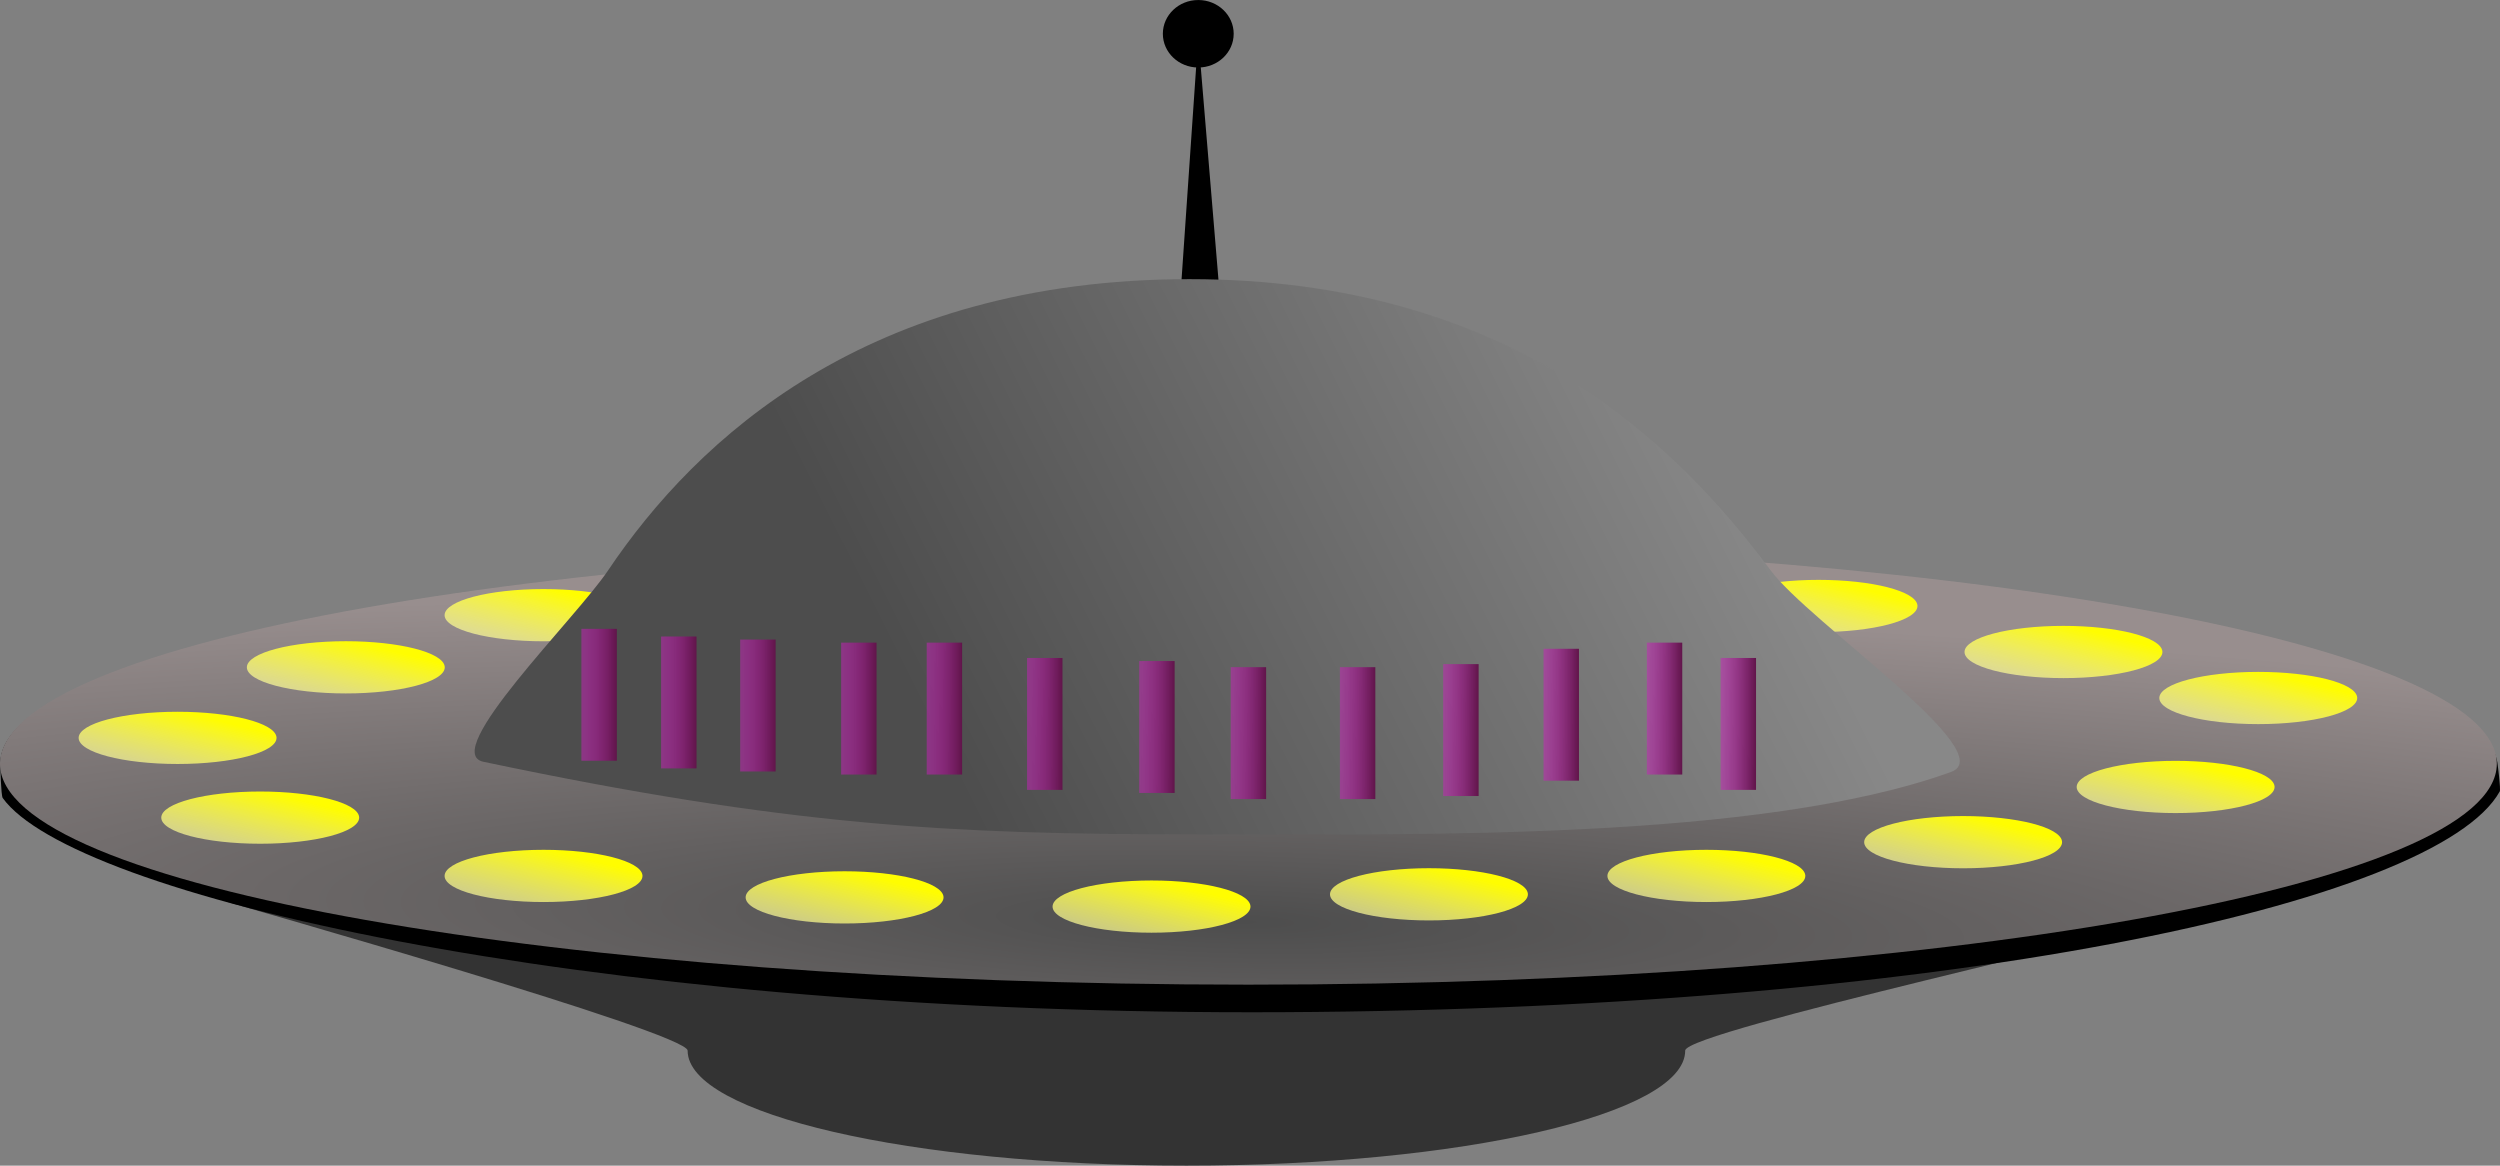 <?xml version="1.0" encoding="UTF-8" standalone="no"?>
<!-- Created with Inkscape (http://www.inkscape.org/) -->

<svg
   xmlns:dc="http://purl.org/dc/elements/1.1/"
   xmlns:cc="http://creativecommons.org/ns#"
   xmlns:rdf="http://www.w3.org/1999/02/22-rdf-syntax-ns#"
   xmlns:svg="http://www.w3.org/2000/svg"
   xmlns="http://www.w3.org/2000/svg"
   xmlns:xlink="http://www.w3.org/1999/xlink"
   xmlns:sodipodi="http://sodipodi.sourceforge.net/DTD/sodipodi-0.dtd"
   xmlns:inkscape="http://www.inkscape.org/namespaces/inkscape"
   width="180.771"
   height="84.286"
   id="svg2"
   version="1.1"
   inkscape:version="0.48.3.1 r9886"
   sodipodi:docname="alientship.svg">
  <rect width="100%" height="100%" fill="#808080" stroke="none"/>
  <defs
     id="defs4">
    <linearGradient
       id="linearGradient7255">
      <stop
         style="stop-color:#4d4d4d;stop-opacity:1;"
         offset="0"
         id="stop7257" />
      <stop
         style="stop-color:#888888;stop-opacity:1;"
         offset="1"
         id="stop7259" />
    </linearGradient>
    <linearGradient
       id="linearGradient7212">
      <stop
         style="stop-color:#4d4d4d;stop-opacity:1;"
         offset="0"
         id="stop7214" />
      <stop
         style="stop-color:#988e8e;stop-opacity:1;"
         offset="1"
         id="stop7216" />
    </linearGradient>
    <linearGradient
       id="linearGradient5123">
      <stop
         id="stop5131"
         offset="0"
         style="stop-color:#ffffff;stop-opacity:0.498;" />
      <stop
         style="stop-color:#f6f409;stop-opacity:1;"
         offset="1"
         id="stop5133" />
    </linearGradient>
    <linearGradient
       inkscape:collect="always"
       xlink:href="#linearGradient5123-8"
       id="linearGradient5129-8"
       x1="157.857"
       y1="276.291"
       x2="163.571"
       y2="252.719"
       gradientUnits="userSpaceOnUse" />
    <linearGradient
       id="linearGradient5123-8">
      <stop
         id="stop5131-6"
         offset="0"
         style="stop-color:#ffffff;stop-opacity:0.498;" />
      <stop
         style="stop-color:#fffd00;stop-opacity:1;"
         offset="1"
         id="stop5133-5" />
    </linearGradient>
    <linearGradient
       y2="252.719"
       x2="163.571"
       y1="276.291"
       x1="157.857"
       gradientUnits="userSpaceOnUse"
       id="linearGradient5150"
       xlink:href="#linearGradient5123-8"
       inkscape:collect="always" />
    <linearGradient
       inkscape:collect="always"
       xlink:href="#linearGradient5123-1"
       id="linearGradient5129-6"
       x1="157.857"
       y1="276.291"
       x2="163.571"
       y2="252.719"
       gradientUnits="userSpaceOnUse" />
    <linearGradient
       id="linearGradient5123-1">
      <stop
         id="stop5131-5"
         offset="0"
         style="stop-color:#ffffff;stop-opacity:0.498;" />
      <stop
         style="stop-color:#fffd00;stop-opacity:1;"
         offset="1"
         id="stop5133-1" />
    </linearGradient>
    <linearGradient
       y2="252.719"
       x2="163.571"
       y1="276.291"
       x1="157.857"
       gradientUnits="userSpaceOnUse"
       id="linearGradient5150-3"
       xlink:href="#linearGradient5123-1"
       inkscape:collect="always" />
    <linearGradient
       inkscape:collect="always"
       xlink:href="#linearGradient5123-7"
       id="linearGradient5129-9"
       x1="157.857"
       y1="276.291"
       x2="163.571"
       y2="252.719"
       gradientUnits="userSpaceOnUse" />
    <linearGradient
       id="linearGradient5123-7">
      <stop
         id="stop5131-68"
         offset="0"
         style="stop-color:#ffffff;stop-opacity:0.498;" />
      <stop
         style="stop-color:#fffd00;stop-opacity:1;"
         offset="1"
         id="stop5133-3" />
    </linearGradient>
    <linearGradient
       y2="252.719"
       x2="163.571"
       y1="276.291"
       x1="157.857"
       gradientUnits="userSpaceOnUse"
       id="linearGradient5150-9"
       xlink:href="#linearGradient5123-7"
       inkscape:collect="always" />
    <linearGradient
       inkscape:collect="always"
       xlink:href="#linearGradient5123-6"
       id="linearGradient5129-62"
       x1="157.857"
       y1="276.291"
       x2="163.571"
       y2="252.719"
       gradientUnits="userSpaceOnUse" />
    <linearGradient
       id="linearGradient5123-6">
      <stop
         id="stop5131-680"
         offset="0"
         style="stop-color:#ffffff;stop-opacity:0.498;" />
      <stop
         style="stop-color:#fffd00;stop-opacity:1;"
         offset="1"
         id="stop5133-35" />
    </linearGradient>
    <linearGradient
       y2="252.719"
       x2="163.571"
       y1="276.291"
       x1="157.857"
       gradientUnits="userSpaceOnUse"
       id="linearGradient5150-7"
       xlink:href="#linearGradient5123-6"
       inkscape:collect="always" />
    <linearGradient
       inkscape:collect="always"
       xlink:href="#linearGradient5123-76"
       id="linearGradient5129-85"
       x1="157.857"
       y1="276.291"
       x2="163.571"
       y2="252.719"
       gradientUnits="userSpaceOnUse" />
    <linearGradient
       id="linearGradient5123-76">
      <stop
         id="stop5131-1"
         offset="0"
         style="stop-color:#ffffff;stop-opacity:0.498;" />
      <stop
         style="stop-color:#fffd00;stop-opacity:1;"
         offset="1"
         id="stop5133-54" />
    </linearGradient>
    <linearGradient
       y2="252.719"
       x2="163.571"
       y1="276.291"
       x1="157.857"
       gradientUnits="userSpaceOnUse"
       id="linearGradient5150-76"
       xlink:href="#linearGradient5123-76"
       inkscape:collect="always" />
    <linearGradient
       inkscape:collect="always"
       xlink:href="#linearGradient5123-0"
       id="linearGradient5129-0"
       x1="157.857"
       y1="276.291"
       x2="163.571"
       y2="252.719"
       gradientUnits="userSpaceOnUse" />
    <linearGradient
       id="linearGradient5123-0">
      <stop
         id="stop5131-52"
         offset="0"
         style="stop-color:#ffffff;stop-opacity:0.498;" />
      <stop
         style="stop-color:#fffd00;stop-opacity:1;"
         offset="1"
         id="stop5133-7" />
    </linearGradient>
    <linearGradient
       y2="252.719"
       x2="163.571"
       y1="276.291"
       x1="157.857"
       gradientUnits="userSpaceOnUse"
       id="linearGradient5150-2"
       xlink:href="#linearGradient5123-0"
       inkscape:collect="always" />
    <linearGradient
       inkscape:collect="always"
       xlink:href="#linearGradient5123-01"
       id="linearGradient5129-3"
       x1="157.857"
       y1="276.291"
       x2="163.571"
       y2="252.719"
       gradientUnits="userSpaceOnUse" />
    <linearGradient
       id="linearGradient5123-01">
      <stop
         id="stop5131-9"
         offset="0"
         style="stop-color:#ffffff;stop-opacity:0.498;" />
      <stop
         style="stop-color:#fffd00;stop-opacity:1;"
         offset="1"
         id="stop5133-4" />
    </linearGradient>
    <linearGradient
       y2="252.719"
       x2="163.571"
       y1="276.291"
       x1="157.857"
       gradientUnits="userSpaceOnUse"
       id="linearGradient5150-97"
       xlink:href="#linearGradient5123-01"
       inkscape:collect="always" />
    <linearGradient
       inkscape:collect="always"
       xlink:href="#linearGradient5123-71"
       id="linearGradient5129-07"
       x1="157.857"
       y1="276.291"
       x2="163.571"
       y2="252.719"
       gradientUnits="userSpaceOnUse" />
    <linearGradient
       id="linearGradient5123-71">
      <stop
         id="stop5131-7"
         offset="0"
         style="stop-color:#ffffff;stop-opacity:0.498;" />
      <stop
         style="stop-color:#fffd00;stop-opacity:1;"
         offset="1"
         id="stop5133-49" />
    </linearGradient>
    <linearGradient
       y2="252.719"
       x2="163.571"
       y1="276.291"
       x1="157.857"
       gradientUnits="userSpaceOnUse"
       id="linearGradient5150-4"
       xlink:href="#linearGradient5123-71"
       inkscape:collect="always" />
    <linearGradient
       inkscape:collect="always"
       xlink:href="#linearGradient5123-4"
       id="linearGradient5129-60"
       x1="157.857"
       y1="276.291"
       x2="163.571"
       y2="252.719"
       gradientUnits="userSpaceOnUse" />
    <linearGradient
       id="linearGradient5123-4">
      <stop
         id="stop5131-2"
         offset="0"
         style="stop-color:#ffffff;stop-opacity:0.498;" />
      <stop
         style="stop-color:#fffd00;stop-opacity:1;"
         offset="1"
         id="stop5133-2" />
    </linearGradient>
    <linearGradient
       y2="252.719"
       x2="163.571"
       y1="276.291"
       x1="157.857"
       gradientUnits="userSpaceOnUse"
       id="linearGradient5150-72"
       xlink:href="#linearGradient5123-4"
       inkscape:collect="always" />
    <linearGradient
       inkscape:collect="always"
       xlink:href="#linearGradient5123-11"
       id="linearGradient5129-91"
       x1="157.857"
       y1="276.291"
       x2="163.571"
       y2="252.719"
       gradientUnits="userSpaceOnUse" />
    <linearGradient
       id="linearGradient5123-11">
      <stop
         id="stop5131-55"
         offset="0"
         style="stop-color:#ffffff;stop-opacity:0.498;" />
      <stop
         style="stop-color:#fffd00;stop-opacity:1;"
         offset="1"
         id="stop5133-36" />
    </linearGradient>
    <linearGradient
       y2="252.719"
       x2="163.571"
       y1="276.291"
       x1="157.857"
       gradientUnits="userSpaceOnUse"
       id="linearGradient5150-6"
       xlink:href="#linearGradient5123-11"
       inkscape:collect="always" />
    <linearGradient
       inkscape:collect="always"
       xlink:href="#linearGradient5123-15"
       id="linearGradient5129-4"
       x1="157.857"
       y1="276.291"
       x2="163.571"
       y2="252.719"
       gradientUnits="userSpaceOnUse" />
    <linearGradient
       id="linearGradient5123-15">
      <stop
         id="stop5131-61"
         offset="0"
         style="stop-color:#ffffff;stop-opacity:0.498;" />
      <stop
         style="stop-color:#fffd00;stop-opacity:1;"
         offset="1"
         id="stop5133-48" />
    </linearGradient>
    <linearGradient
       y2="252.719"
       x2="163.571"
       y1="276.291"
       x1="157.857"
       gradientUnits="userSpaceOnUse"
       id="linearGradient5150-8"
       xlink:href="#linearGradient5123-15"
       inkscape:collect="always" />
    <linearGradient
       inkscape:collect="always"
       xlink:href="#linearGradient5123-5"
       id="linearGradient5129-94"
       x1="157.857"
       y1="276.291"
       x2="163.571"
       y2="252.719"
       gradientUnits="userSpaceOnUse" />
    <linearGradient
       id="linearGradient5123-5">
      <stop
         id="stop5131-552"
         offset="0"
         style="stop-color:#ffffff;stop-opacity:0.498;" />
      <stop
         style="stop-color:#fffd00;stop-opacity:1;"
         offset="1"
         id="stop5133-9" />
    </linearGradient>
    <linearGradient
       y2="252.719"
       x2="163.571"
       y1="276.291"
       x1="157.857"
       gradientUnits="userSpaceOnUse"
       id="linearGradient5150-99"
       xlink:href="#linearGradient5123-5"
       inkscape:collect="always" />
    <linearGradient
       inkscape:collect="always"
       xlink:href="#linearGradient5123-2"
       id="linearGradient5129-05"
       x1="157.857"
       y1="276.291"
       x2="163.571"
       y2="252.719"
       gradientUnits="userSpaceOnUse" />
    <linearGradient
       id="linearGradient5123-2">
      <stop
         id="stop5131-3"
         offset="0"
         style="stop-color:#ffffff;stop-opacity:0.498;" />
      <stop
         style="stop-color:#fffd00;stop-opacity:1;"
         offset="1"
         id="stop5133-17" />
    </linearGradient>
    <linearGradient
       y2="252.719"
       x2="163.571"
       y1="276.291"
       x1="157.857"
       gradientUnits="userSpaceOnUse"
       id="linearGradient5150-67"
       xlink:href="#linearGradient5123-2"
       inkscape:collect="always" />
    <linearGradient
       inkscape:collect="always"
       xlink:href="#linearGradient5123-16"
       id="linearGradient5129-5"
       x1="157.857"
       y1="276.291"
       x2="163.571"
       y2="252.719"
       gradientUnits="userSpaceOnUse" />
    <linearGradient
       id="linearGradient5123-16">
      <stop
         id="stop5131-38"
         offset="0"
         style="stop-color:#cb20bc;stop-opacity:0.498;" />
      <stop
         style="stop-color:#5f1448;stop-opacity:1;"
         offset="1"
         id="stop5133-79" />
    </linearGradient>
    <linearGradient
       inkscape:collect="always"
       xlink:href="#linearGradient5123-56"
       id="linearGradient5129-2"
       x1="157.857"
       y1="276.291"
       x2="163.571"
       y2="252.719"
       gradientUnits="userSpaceOnUse" />
    <linearGradient
       id="linearGradient5123-56">
      <stop
         id="stop5131-79"
         offset="0"
         style="stop-color:#ffffff;stop-opacity:0.498;" />
      <stop
         style="stop-color:#fffd00;stop-opacity:1;"
         offset="1"
         id="stop5133-58" />
    </linearGradient>
    <linearGradient
       inkscape:collect="always"
       xlink:href="#linearGradient5123-16-5"
       id="linearGradient6866-5"
       x1="140"
       y1="242.719"
       x2="148.571"
       y2="242.719"
       gradientUnits="userSpaceOnUse"
       gradientTransform="translate(95,193.571)" />
    <linearGradient
       id="linearGradient5123-16-5">
      <stop
         id="stop5131-38-8"
         offset="0"
         style="stop-color:#cb20bc;stop-opacity:0.498;" />
      <stop
         style="stop-color:#5f1448;stop-opacity:1;"
         offset="1"
         id="stop5133-79-3" />
    </linearGradient>
    <linearGradient
       inkscape:collect="always"
       xlink:href="#linearGradient5123-16-6"
       id="linearGradient6866-7"
       x1="140"
       y1="242.719"
       x2="148.571"
       y2="242.719"
       gradientUnits="userSpaceOnUse"
       gradientTransform="translate(95,193.571)" />
    <linearGradient
       id="linearGradient5123-16-6">
      <stop
         id="stop5131-38-7"
         offset="0"
         style="stop-color:#cb20bc;stop-opacity:0.498;" />
      <stop
         style="stop-color:#5f1448;stop-opacity:1;"
         offset="1"
         id="stop5133-79-6" />
    </linearGradient>
    <linearGradient
       inkscape:collect="always"
       xlink:href="#linearGradient5123-16-7"
       id="linearGradient6866-56"
       x1="140"
       y1="242.719"
       x2="148.571"
       y2="242.719"
       gradientUnits="userSpaceOnUse"
       gradientTransform="translate(95,193.571)" />
    <linearGradient
       id="linearGradient5123-16-7">
      <stop
         id="stop5131-38-3"
         offset="0"
         style="stop-color:#cb20bc;stop-opacity:0.498;" />
      <stop
         style="stop-color:#5f1448;stop-opacity:1;"
         offset="1"
         id="stop5133-79-4" />
    </linearGradient>
    <linearGradient
       inkscape:collect="always"
       xlink:href="#linearGradient5123-16-75"
       id="linearGradient6866-9"
       x1="140"
       y1="242.719"
       x2="148.571"
       y2="242.719"
       gradientUnits="userSpaceOnUse"
       gradientTransform="translate(95,193.571)" />
    <linearGradient
       id="linearGradient5123-16-75">
      <stop
         id="stop5131-38-9"
         offset="0"
         style="stop-color:#cb20bc;stop-opacity:0.498;" />
      <stop
         style="stop-color:#5f1448;stop-opacity:1;"
         offset="1"
         id="stop5133-79-67" />
    </linearGradient>
    <linearGradient
       inkscape:collect="always"
       xlink:href="#linearGradient5123-16-58"
       id="linearGradient6866-0"
       x1="140"
       y1="242.719"
       x2="148.571"
       y2="242.719"
       gradientUnits="userSpaceOnUse"
       gradientTransform="translate(95,193.571)" />
    <linearGradient
       id="linearGradient5123-16-58">
      <stop
         id="stop5131-38-72"
         offset="0"
         style="stop-color:#cb20bc;stop-opacity:0.498;" />
      <stop
         style="stop-color:#5f1448;stop-opacity:1;"
         offset="1"
         id="stop5133-79-9" />
    </linearGradient>
    <linearGradient
       inkscape:collect="always"
       xlink:href="#linearGradient5123-16-8"
       id="linearGradient6866-6"
       x1="140"
       y1="242.719"
       x2="148.571"
       y2="242.719"
       gradientUnits="userSpaceOnUse"
       gradientTransform="translate(95,193.571)" />
    <linearGradient
       id="linearGradient5123-16-8">
      <stop
         id="stop5131-38-82"
         offset="0"
         style="stop-color:#cb20bc;stop-opacity:0.498;" />
      <stop
         style="stop-color:#5f1448;stop-opacity:1;"
         offset="1"
         id="stop5133-79-45" />
    </linearGradient>
    <linearGradient
       inkscape:collect="always"
       xlink:href="#linearGradient5123-16-84"
       id="linearGradient6866-3"
       x1="140"
       y1="242.719"
       x2="148.571"
       y2="242.719"
       gradientUnits="userSpaceOnUse"
       gradientTransform="translate(95,193.571)" />
    <linearGradient
       id="linearGradient5123-16-84">
      <stop
         id="stop5131-38-74"
         offset="0"
         style="stop-color:#cb20bc;stop-opacity:0.498;" />
      <stop
         style="stop-color:#5f1448;stop-opacity:1;"
         offset="1"
         id="stop5133-79-99" />
    </linearGradient>
    <linearGradient
       inkscape:collect="always"
       xlink:href="#linearGradient5123-16-9"
       id="linearGradient6866-8"
       x1="140"
       y1="242.719"
       x2="148.571"
       y2="242.719"
       gradientUnits="userSpaceOnUse"
       gradientTransform="translate(95,193.571)" />
    <linearGradient
       id="linearGradient5123-16-9">
      <stop
         id="stop5131-38-32"
         offset="0"
         style="stop-color:#cb20bc;stop-opacity:0.498;" />
      <stop
         style="stop-color:#5f1448;stop-opacity:1;"
         offset="1"
         id="stop5133-79-68" />
    </linearGradient>
    <linearGradient
       inkscape:collect="always"
       xlink:href="#linearGradient5123-16-4"
       id="linearGradient6866-66"
       x1="140"
       y1="242.719"
       x2="148.571"
       y2="242.719"
       gradientUnits="userSpaceOnUse"
       gradientTransform="translate(95,193.571)" />
    <linearGradient
       id="linearGradient5123-16-4">
      <stop
         id="stop5131-38-742"
         offset="0"
         style="stop-color:#cb20bc;stop-opacity:0.498;" />
      <stop
         style="stop-color:#5f1448;stop-opacity:1;"
         offset="1"
         id="stop5133-79-688" />
    </linearGradient>
    <linearGradient
       inkscape:collect="always"
       xlink:href="#linearGradient5123-16-68"
       id="linearGradient6866-95"
       x1="140"
       y1="242.719"
       x2="148.571"
       y2="242.719"
       gradientUnits="userSpaceOnUse"
       gradientTransform="translate(95,193.571)" />
    <linearGradient
       id="linearGradient5123-16-68">
      <stop
         id="stop5131-38-2"
         offset="0"
         style="stop-color:#cb20bc;stop-opacity:0.498;" />
      <stop
         style="stop-color:#5f1448;stop-opacity:1;"
         offset="1"
         id="stop5133-79-7" />
    </linearGradient>
    <linearGradient
       inkscape:collect="always"
       xlink:href="#linearGradient5123-16-59"
       id="linearGradient6866-35"
       x1="140"
       y1="242.719"
       x2="148.571"
       y2="242.719"
       gradientUnits="userSpaceOnUse"
       gradientTransform="translate(95,193.571)" />
    <linearGradient
       id="linearGradient5123-16-59">
      <stop
         id="stop5131-38-73"
         offset="0"
         style="stop-color:#cb20bc;stop-opacity:0.498;" />
      <stop
         style="stop-color:#5f1448;stop-opacity:1;"
         offset="1"
         id="stop5133-79-71" />
    </linearGradient>
    <linearGradient
       y2="252.719"
       x2="163.571"
       y1="276.291"
       x1="157.857"
       gradientUnits="userSpaceOnUse"
       id="linearGradient5150-67-4"
       xlink:href="#linearGradient5123-2-1"
       inkscape:collect="always" />
    <linearGradient
       id="linearGradient5123-2-1">
      <stop
         id="stop5131-3-0"
         offset="0"
         style="stop-color:#ffffff;stop-opacity:0.498;" />
      <stop
         style="stop-color:#fffd00;stop-opacity:1;"
         offset="1"
         id="stop5133-17-8" />
    </linearGradient>
    <linearGradient
       y2="252.719"
       x2="163.571"
       y1="276.291"
       x1="157.857"
       gradientUnits="userSpaceOnUse"
       id="linearGradient7087"
       xlink:href="#linearGradient5123-2-1"
       inkscape:collect="always" />
    <linearGradient
       inkscape:collect="always"
       xlink:href="#linearGradient5123-16-59"
       id="linearGradient7173"
       gradientUnits="userSpaceOnUse"
       gradientTransform="matrix(0.299,0,0,0.311,341.487,374.288)"
       x1="140"
       y1="242.719"
       x2="148.571"
       y2="242.719" />
    <linearGradient
       inkscape:collect="always"
       xlink:href="#linearGradient5123-16-68"
       id="linearGradient7176"
       gradientUnits="userSpaceOnUse"
       gradientTransform="matrix(0.299,0,0,0.311,333.591,374.288)"
       x1="140"
       y1="242.719"
       x2="148.571"
       y2="242.719" />
    <linearGradient
       inkscape:collect="always"
       xlink:href="#linearGradient5123-16-4"
       id="linearGradient7179"
       gradientUnits="userSpaceOnUse"
       gradientTransform="matrix(0.299,0,0,0.311,326.976,373.845)"
       x1="140"
       y1="242.719"
       x2="148.571"
       y2="242.719" />
    <linearGradient
       inkscape:collect="always"
       xlink:href="#linearGradient5123-16-9"
       id="linearGradient7182"
       gradientUnits="userSpaceOnUse"
       gradientTransform="matrix(0.299,0,0,0.311,318.866,373.623)"
       x1="140"
       y1="242.719"
       x2="148.571"
       y2="242.719" />
    <linearGradient
       inkscape:collect="always"
       xlink:href="#linearGradient5123-16-84"
       id="linearGradient7185"
       gradientUnits="userSpaceOnUse"
       gradientTransform="matrix(0.299,0,0,0.311,311.61,372.514)"
       x1="140"
       y1="242.719"
       x2="148.571"
       y2="242.719" />
    <linearGradient
       inkscape:collect="always"
       xlink:href="#linearGradient5123-16-8"
       id="linearGradient7188"
       gradientUnits="userSpaceOnUse"
       gradientTransform="matrix(0.299,0,0,0.311,305.422,372.514)"
       x1="140"
       y1="242.719"
       x2="148.571"
       y2="242.719" />
    <linearGradient
       inkscape:collect="always"
       xlink:href="#linearGradient5123-16-58"
       id="linearGradient7191"
       gradientUnits="userSpaceOnUse"
       gradientTransform="matrix(0.299,0,0,0.311,348.956,374.067)"
       x1="140"
       y1="242.719"
       x2="148.571"
       y2="242.719" />
    <linearGradient
       inkscape:collect="always"
       xlink:href="#linearGradient5123-16-75"
       id="linearGradient7194"
       gradientUnits="userSpaceOnUse"
       gradientTransform="matrix(0.299,0,0,0.311,356.212,372.958)"
       x1="140"
       y1="242.719"
       x2="148.571"
       y2="242.719" />
    <linearGradient
       inkscape:collect="always"
       xlink:href="#linearGradient5123-16-7"
       id="linearGradient7197"
       gradientUnits="userSpaceOnUse"
       gradientTransform="matrix(0.299,0,0,0.311,363.681,372.514)"
       x1="140"
       y1="242.719"
       x2="148.571"
       y2="242.719" />
    <linearGradient
       inkscape:collect="always"
       xlink:href="#linearGradient5123-16-6"
       id="linearGradient7200"
       gradientUnits="userSpaceOnUse"
       gradientTransform="matrix(0.299,0,0,0.311,298.123,372.292)"
       x1="140"
       y1="242.719"
       x2="148.571"
       y2="242.719" />
    <linearGradient
       inkscape:collect="always"
       xlink:href="#linearGradient5123-16-5"
       id="linearGradient7203"
       gradientUnits="userSpaceOnUse"
       gradientTransform="matrix(0.299,0,0,0.311,292.404,372.07)"
       x1="140"
       y1="242.719"
       x2="148.571"
       y2="242.719" />
    <linearGradient
       inkscape:collect="always"
       xlink:href="#linearGradient5123-16"
       id="linearGradient7206"
       gradientUnits="userSpaceOnUse"
       gradientTransform="matrix(0.299,0,0,0.311,286.642,371.516)"
       x1="140"
       y1="242.719"
       x2="148.571"
       y2="242.719" />
    <radialGradient
       inkscape:collect="always"
       xlink:href="#linearGradient7212"
       id="radialGradient7218"
       cx="375.642"
       cy="702.674"
       fx="375.642"
       fy="702.674"
       r="302.143"
       gradientTransform="matrix(0.579,0.014,-0.002,0.076,159.868,404.634)"
       gradientUnits="userSpaceOnUse" />
    <radialGradient
       inkscape:collect="always"
       xlink:href="#linearGradient7212-9"
       id="radialGradient7218-8"
       cx="375.642"
       cy="702.674"
       fx="375.642"
       fy="702.674"
       r="302.143"
       gradientTransform="matrix(1.937,0.029,-0.006,0.159,-347.896,395.191)"
       gradientUnits="userSpaceOnUse" />
    <linearGradient
       id="linearGradient7212-9">
      <stop
         style="stop-color:#4d4d4d;stop-opacity:1;"
         offset="0"
         id="stop7214-2" />
      <stop
         style="stop-color:#988e8e;stop-opacity:1;"
         offset="1"
         id="stop7216-2" />
    </linearGradient>
    <linearGradient
       inkscape:collect="always"
       xlink:href="#linearGradient7255"
       id="linearGradient7261"
       x1="285.591"
       y1="449.856"
       x2="472.877"
       y2="362.968"
       gradientUnits="userSpaceOnUse"
       gradientTransform="matrix(0.299,0,0,0.276,264.234,317.322)" />
    <linearGradient
       inkscape:collect="always"
       xlink:href="#linearGradient5123-16-75-3"
       id="linearGradient7194-4"
       gradientUnits="userSpaceOnUse"
       gradientTransform="translate(307.857,226.786)"
       x1="140"
       y1="242.719"
       x2="148.571"
       y2="242.719" />
    <linearGradient
       id="linearGradient5123-16-75-3">
      <stop
         id="stop5131-38-9-4"
         offset="0"
         style="stop-color:#cb20bc;stop-opacity:0.498;" />
      <stop
         style="stop-color:#5f1448;stop-opacity:1;"
         offset="1"
         id="stop5133-79-67-0" />
    </linearGradient>
    <linearGradient
       y2="242.719"
       x2="148.571"
       y1="242.719"
       x1="140"
       gradientTransform="matrix(0.299,0,0,0.311,369.017,373.623)"
       gradientUnits="userSpaceOnUse"
       id="linearGradient7278"
       xlink:href="#linearGradient5123-16-75-3"
       inkscape:collect="always" />
  </defs>
  <sodipodi:namedview
     id="base"
     pagecolor="#ffffff"
     bordercolor="#666666"
     borderopacity="1.0"
     inkscape:pageopacity="0.0"
     inkscape:pageshadow="2"
     inkscape:zoom="1.4"
     inkscape:cx="290.38605"
     inkscape:cy="1.0521207"
     inkscape:document-units="px"
     inkscape:current-layer="layer1"
     showgrid="false"
     fit-margin-top="0"
     fit-margin-left="0"
     fit-margin-right="0"
     fit-margin-bottom="0"
     inkscape:window-width="1920"
     inkscape:window-height="1031"
     inkscape:window-x="0"
     inkscape:window-y="29"
     inkscape:window-maximized="1" />
  <g
     inkscape:label="Layer 1"
     inkscape:groupmode="layer"
     id="layer1"
     transform="translate(-286.429,-396.648)">
    <path
       style="fill:#000000;fill-opacity:1;stroke:none"
       d="m 373.071,399.31 0,0 2.347,28.169 -4.268,-0.222 z"
       id="rect5407"
       inkscape:connector-curvature="0"
       sodipodi:nodetypes="ccccc" />
    <path
       sodipodi:nodetypes="sssssssss"
       inkscape:connector-curvature="0"
       id="path7125"
       d="m 408.283,472.616 c 0,4.594 -16.147,8.318 -36.066,8.318 -19.918,0 -36.066,-3.724 -36.066,-8.318 0,-1.31 -33.166,-10.686 -33.268,-10.749 -0.144,-0.088 -1.068,-0.873 -0.859,-0.934 7.848,-2.299 56.322,3.365 70.192,3.365 13.515,0 65.429,-4.629 72.917,-2.287 0.128,0.04 -0.707,0.621 -0.801,0.68 -1.828,1.144 -36.049,8.5 -36.049,9.924 z"
       style="fill:#333333;fill-opacity:1;stroke:none" />
    <path
       inkscape:connector-curvature="0"
       style="fill:#000000;fill-opacity:1;stroke:none"
       d="m 467.183,453.873 c -4.508,8.127 -40.415,15.97 -90.27,15.97 -48.993,0 -85.258,-8.508 -90.288,-15.493 -0.124,-0.172 -0.176,-2.334 -0.176,-2.487 0,-8.82 40.609,-13.96 90.464,-13.96 48.908,0 88.598,5.273 90.094,13.861 0.029,0.166 0.257,1.964 0.177,2.109 z"
       id="path2987-6"
       sodipodi:nodetypes="sssssss" />
    <path
       style="fill:url(#radialGradient7218);fill-opacity:1;stroke:none"
       d="m 466.97,451.877 c 0,8.82 -40.415,15.97 -90.271,15.97 -49.855,0 -90.271,-7.15 -90.271,-15.97 0,-8.82 40.415,-15.97 90.271,-15.97 49.855,0 90.271,7.15 90.271,15.97 z"
       id="path2987"
       inkscape:connector-curvature="0" />
    <path
       sodipodi:type="arc"
       style="fill:url(#linearGradient5150);fill-opacity:1;stroke:none"
       id="path4613-8"
       sodipodi:cx="157.5"
       sodipodi:cy="257.71933"
       sodipodi:rx="23.928572"
       sodipodi:ry="6.0714288"
       d="m 181.429,257.719 c 0,3.353 -10.713,6.071 -23.929,6.071 -13.215,0 -23.929,-2.718 -23.929,-6.071 0,-3.353 10.713,-6.071 23.929,-6.071 12.903,0 23.483,2.596 23.915,5.868"
       sodipodi:start="0"
       sodipodi:end="6.2496772"
       sodipodi:open="true"
       transform="matrix(0.299,0,0,0.311,258.152,375.619)" />
    <path
       sodipodi:type="arc"
       style="fill:url(#linearGradient5150-3);fill-opacity:1;stroke:none"
       id="path4613-2"
       sodipodi:cx="157.5"
       sodipodi:cy="257.71933"
       sodipodi:rx="23.928572"
       sodipodi:ry="6.0714288"
       d="m 181.429,257.719 c 0,3.353 -10.713,6.071 -23.929,6.071 -13.215,0 -23.929,-2.718 -23.929,-6.071 0,-3.353 10.713,-6.071 23.929,-6.071 12.903,0 23.483,2.596 23.915,5.868"
       sodipodi:start="0"
       sodipodi:end="6.2496772"
       sodipodi:open="true"
       transform="matrix(0.299,0,0,0.311,278.639,379.834)" />
    <path
       sodipodi:type="arc"
       style="fill:url(#linearGradient5150-9);fill-opacity:1;stroke:none"
       id="path4613-87"
       sodipodi:cx="157.5"
       sodipodi:cy="257.71933"
       sodipodi:rx="23.928572"
       sodipodi:ry="6.0714288"
       d="m 181.429,257.719 c 0,3.353 -10.713,6.071 -23.929,6.071 -13.215,0 -23.929,-2.718 -23.929,-6.071 0,-3.353 10.713,-6.071 23.929,-6.071 12.903,0 23.483,2.596 23.915,5.868"
       sodipodi:start="0"
       sodipodi:end="6.2496772"
       sodipodi:open="true"
       transform="matrix(0.299,0,0,0.311,300.407,381.386)" />
    <path
       sodipodi:type="arc"
       style="fill:url(#linearGradient5150-7);fill-opacity:1;stroke:none"
       id="path4613-9"
       sodipodi:cx="157.5"
       sodipodi:cy="257.71933"
       sodipodi:rx="23.928572"
       sodipodi:ry="6.0714288"
       d="m 181.429,257.719 c 0,3.353 -10.713,6.071 -23.929,6.071 -13.215,0 -23.929,-2.718 -23.929,-6.071 0,-3.353 10.713,-6.071 23.929,-6.071 12.903,0 23.483,2.596 23.915,5.868"
       sodipodi:start="0"
       sodipodi:end="6.2496772"
       sodipodi:open="true"
       transform="matrix(0.299,0,0,0.311,322.601,382.052)" />
    <path
       sodipodi:type="arc"
       style="fill:url(#linearGradient5150-76);fill-opacity:1;stroke:none"
       id="path4613-1"
       sodipodi:cx="157.5"
       sodipodi:cy="257.71933"
       sodipodi:rx="23.928572"
       sodipodi:ry="6.0714288"
       d="m 181.429,257.719 c 0,3.353 -10.713,6.071 -23.929,6.071 -13.215,0 -23.929,-2.718 -23.929,-6.071 0,-3.353 10.713,-6.071 23.929,-6.071 12.903,0 23.483,2.596 23.915,5.868"
       sodipodi:start="0"
       sodipodi:end="6.2496772"
       sodipodi:open="true"
       transform="matrix(0.299,0,0,0.311,342.661,381.164)" />
    <path
       sodipodi:type="arc"
       style="fill:url(#linearGradient5150-2);fill-opacity:1;stroke:none"
       id="path4613-22"
       sodipodi:cx="157.5"
       sodipodi:cy="257.71933"
       sodipodi:rx="23.928572"
       sodipodi:ry="6.0714288"
       d="m 181.429,257.719 c 0,3.353 -10.713,6.071 -23.929,6.071 -13.215,0 -23.929,-2.718 -23.929,-6.071 0,-3.353 10.713,-6.071 23.929,-6.071 12.903,0 23.483,2.596 23.915,5.868"
       sodipodi:start="0"
       sodipodi:end="6.2496772"
       sodipodi:open="true"
       transform="matrix(0.299,0,0,0.311,362.721,379.834)" />
    <path
       sodipodi:type="arc"
       style="fill:url(#linearGradient5150-97);fill-opacity:1;stroke:none"
       id="path4613-29"
       sodipodi:cx="157.5"
       sodipodi:cy="257.71933"
       sodipodi:rx="23.928572"
       sodipodi:ry="6.0714288"
       d="m 181.429,257.719 c 0,3.353 -10.713,6.071 -23.929,6.071 -13.215,0 -23.929,-2.718 -23.929,-6.071 0,-3.353 10.713,-6.071 23.929,-6.071 12.903,0 23.483,2.596 23.915,5.868"
       sodipodi:start="0"
       sodipodi:end="6.2496772"
       sodipodi:open="true"
       transform="matrix(0.299,0,0,0.311,381.287,377.394)" />
    <path
       sodipodi:type="arc"
       style="fill:url(#linearGradient5150-4);fill-opacity:1;stroke:none"
       id="path4613-5"
       sodipodi:cx="157.5"
       sodipodi:cy="257.71933"
       sodipodi:rx="23.928572"
       sodipodi:ry="6.0714288"
       d="m 181.429,257.719 c 0,3.353 -10.713,6.071 -23.929,6.071 -13.215,0 -23.929,-2.718 -23.929,-6.071 0,-3.353 10.713,-6.071 23.929,-6.071 12.903,0 23.483,2.596 23.915,5.868"
       sodipodi:start="0"
       sodipodi:end="6.2496772"
       sodipodi:open="true"
       transform="matrix(0.299,0,0,0.311,396.653,373.401)" />
    <path
       sodipodi:type="arc"
       style="fill:url(#linearGradient5150-72);fill-opacity:1;stroke:none"
       id="path4613-7"
       sodipodi:cx="157.5"
       sodipodi:cy="257.71933"
       sodipodi:rx="23.928572"
       sodipodi:ry="6.0714288"
       d="m 181.429,257.719 c 0,3.353 -10.713,6.071 -23.929,6.071 -13.215,0 -23.929,-2.718 -23.929,-6.071 0,-3.353 10.713,-6.071 23.929,-6.071 12.903,0 23.483,2.596 23.915,5.868"
       sodipodi:start="0"
       sodipodi:end="6.2496772"
       sodipodi:open="true"
       transform="matrix(0.299,0,0,0.311,402.628,366.969)" />
    <path
       sodipodi:type="arc"
       style="fill:url(#linearGradient5150-6);fill-opacity:1;stroke:none"
       id="path4613-76"
       sodipodi:cx="157.5"
       sodipodi:cy="257.71933"
       sodipodi:rx="23.928572"
       sodipodi:ry="6.0714288"
       d="m 181.429,257.719 c 0,3.353 -10.713,6.071 -23.929,6.071 -13.215,0 -23.929,-2.718 -23.929,-6.071 0,-3.353 10.713,-6.071 23.929,-6.071 12.903,0 23.483,2.596 23.915,5.868"
       sodipodi:start="0"
       sodipodi:end="6.2496772"
       sodipodi:open="true"
       transform="matrix(0.299,0,0,0.311,388.543,363.642)" />
    <path
       sodipodi:type="arc"
       style="fill:url(#linearGradient5150-8);fill-opacity:1;stroke:none"
       id="path4613-0"
       sodipodi:cx="157.5"
       sodipodi:cy="257.71933"
       sodipodi:rx="23.928572"
       sodipodi:ry="6.0714288"
       d="m 181.429,257.719 c 0,3.353 -10.713,6.071 -23.929,6.071 -13.215,0 -23.929,-2.718 -23.929,-6.071 0,-3.353 10.713,-6.071 23.929,-6.071 12.903,0 23.483,2.596 23.915,5.868"
       sodipodi:start="0"
       sodipodi:end="6.2496772"
       sodipodi:open="true"
       transform="matrix(0.299,0,0,0.311,370.83,360.315)" />
    <path
       sodipodi:type="arc"
       style="fill:url(#linearGradient5150-99);fill-opacity:1;stroke:none"
       id="path4613-28"
       sodipodi:cx="157.5"
       sodipodi:cy="257.71933"
       sodipodi:rx="23.928572"
       sodipodi:ry="6.0714288"
       d="m 181.429,257.719 c 0,3.353 -10.713,6.071 -23.929,6.071 -13.215,0 -23.929,-2.718 -23.929,-6.071 0,-3.353 10.713,-6.071 23.929,-6.071 12.903,0 23.483,2.596 23.915,5.868"
       sodipodi:start="0"
       sodipodi:end="6.2496772"
       sodipodi:open="true"
       transform="matrix(0.299,0,0,0.311,252.177,369.852)" />
    <path
       sodipodi:type="arc"
       style="fill:url(#linearGradient5150-67);fill-opacity:1;stroke:none"
       id="path4613-55"
       sodipodi:cx="157.5"
       sodipodi:cy="257.71933"
       sodipodi:rx="23.928572"
       sodipodi:ry="6.0714288"
       d="m 181.429,257.719 c 0,3.353 -10.713,6.071 -23.929,6.071 -13.215,0 -23.929,-2.718 -23.929,-6.071 0,-3.353 10.713,-6.071 23.929,-6.071 12.903,0 23.483,2.596 23.915,5.868"
       sodipodi:start="0"
       sodipodi:end="6.2496772"
       sodipodi:open="true"
       transform="matrix(0.299,0,0,0.311,264.341,364.751)" />
    <path
       sodipodi:type="arc"
       style="fill:url(#linearGradient7087);fill-opacity:1;stroke:none"
       id="path4613-55-3"
       sodipodi:cx="157.5"
       sodipodi:cy="257.71933"
       sodipodi:rx="23.928572"
       sodipodi:ry="6.0714288"
       d="m 181.429,257.719 c 0,3.353 -10.713,6.071 -23.929,6.071 -13.215,0 -23.929,-2.718 -23.929,-6.071 0,-3.353 10.713,-6.071 23.929,-6.071 12.903,0 23.483,2.596 23.915,5.868"
       sodipodi:start="0"
       sodipodi:end="6.2496772"
       sodipodi:open="true"
       transform="matrix(0.299,0,0,0.311,278.639,360.98)" />
    <path
       style="fill:url(#linearGradient7261);fill-opacity:1;stroke:none"
       d="m 414.472,437.904 c 2.774,3.735 16.771,13.213 13.034,14.562 -13.851,5.001 -38.537,4.513 -54.968,4.513 -17.352,0 -29.155,-0.611 -51.153,-5.248 -3.205,-0.675 6.658,-10.332 9.006,-13.827 6.41,-9.542 18.822,-21.071 42.041,-21.071 23.219,0 35.198,11.86 42.041,21.071 z"
       id="path2985"
       inkscape:connector-curvature="0"
       sodipodi:nodetypes="sssssss" />
    <path
       sodipodi:type="arc"
       style="fill:#000000;fill-opacity:1;stroke:none"
       id="path5409"
       sodipodi:cx="369.64285"
       sodipodi:cy="227.00504"
       sodipodi:rx="25.357143"
       sodipodi:ry="21.785715"
       d="m 395,227.005 c 0,12.032 -11.353,21.786 -25.357,21.786 -14.004,0 -25.357,-9.754 -25.357,-21.786 0,-12.032 11.353,-21.786 25.357,-21.786 14.004,0 25.357,9.754 25.357,21.786 z"
       transform="matrix(0.101,0,0,0.112,335.74,373.665)" />
    <rect
       style="fill:url(#linearGradient7206);fill-opacity:1;stroke:none"
       id="rect5412"
       width="2.561"
       height="9.538"
       x="328.469"
       y="442.118" />
    <rect
       style="fill:url(#linearGradient7203);fill-opacity:1;stroke:none"
       id="rect5412-7"
       width="2.561"
       height="9.538"
       x="334.231"
       y="442.672" />
    <rect
       style="fill:url(#linearGradient7200);fill-opacity:1;stroke:none"
       id="rect5412-74"
       width="2.561"
       height="9.538"
       x="339.951"
       y="442.894" />
    <rect
       style="fill:url(#linearGradient7197);fill-opacity:1;stroke:none"
       id="rect5412-4"
       width="2.561"
       height="9.538"
       x="405.509"
       y="443.116" />
    <rect
       style="fill:url(#linearGradient7194);fill-opacity:1;stroke:none"
       id="rect5412-73"
       width="2.561"
       height="9.538"
       x="398.04"
       y="443.56" />
    <rect
       style="fill:url(#linearGradient7191);fill-opacity:1;stroke:none"
       id="rect5412-9"
       width="2.561"
       height="9.538"
       x="390.784"
       y="444.669" />
    <rect
       style="fill:url(#linearGradient7188);fill-opacity:1;stroke:none"
       id="rect5412-1"
       width="2.561"
       height="9.538"
       x="347.249"
       y="443.116" />
    <rect
       style="fill:url(#linearGradient7185);fill-opacity:1;stroke:none"
       id="rect5412-6"
       width="2.561"
       height="9.538"
       x="353.438"
       y="443.116" />
    <rect
       style="fill:url(#linearGradient7182);fill-opacity:1;stroke:none"
       id="rect5412-71"
       width="2.561"
       height="9.538"
       x="360.694"
       y="444.225" />
    <rect
       style="fill:url(#linearGradient7179);fill-opacity:1;stroke:none"
       id="rect5412-0"
       width="2.561"
       height="9.538"
       x="368.803"
       y="444.447" />
    <rect
       style="fill:url(#linearGradient7176);fill-opacity:1;stroke:none"
       id="rect5412-5"
       width="2.561"
       height="9.538"
       x="375.419"
       y="444.89" />
    <rect
       style="fill:url(#linearGradient7173);fill-opacity:1;stroke:none"
       id="rect5412-53"
       width="2.561"
       height="9.538"
       x="383.315"
       y="444.89" />
    <rect
       style="fill:url(#linearGradient7278);fill-opacity:1;stroke:none"
       id="rect5412-73-1"
       width="2.561"
       height="9.538"
       x="410.844"
       y="444.225" />
  </g>
</svg>
